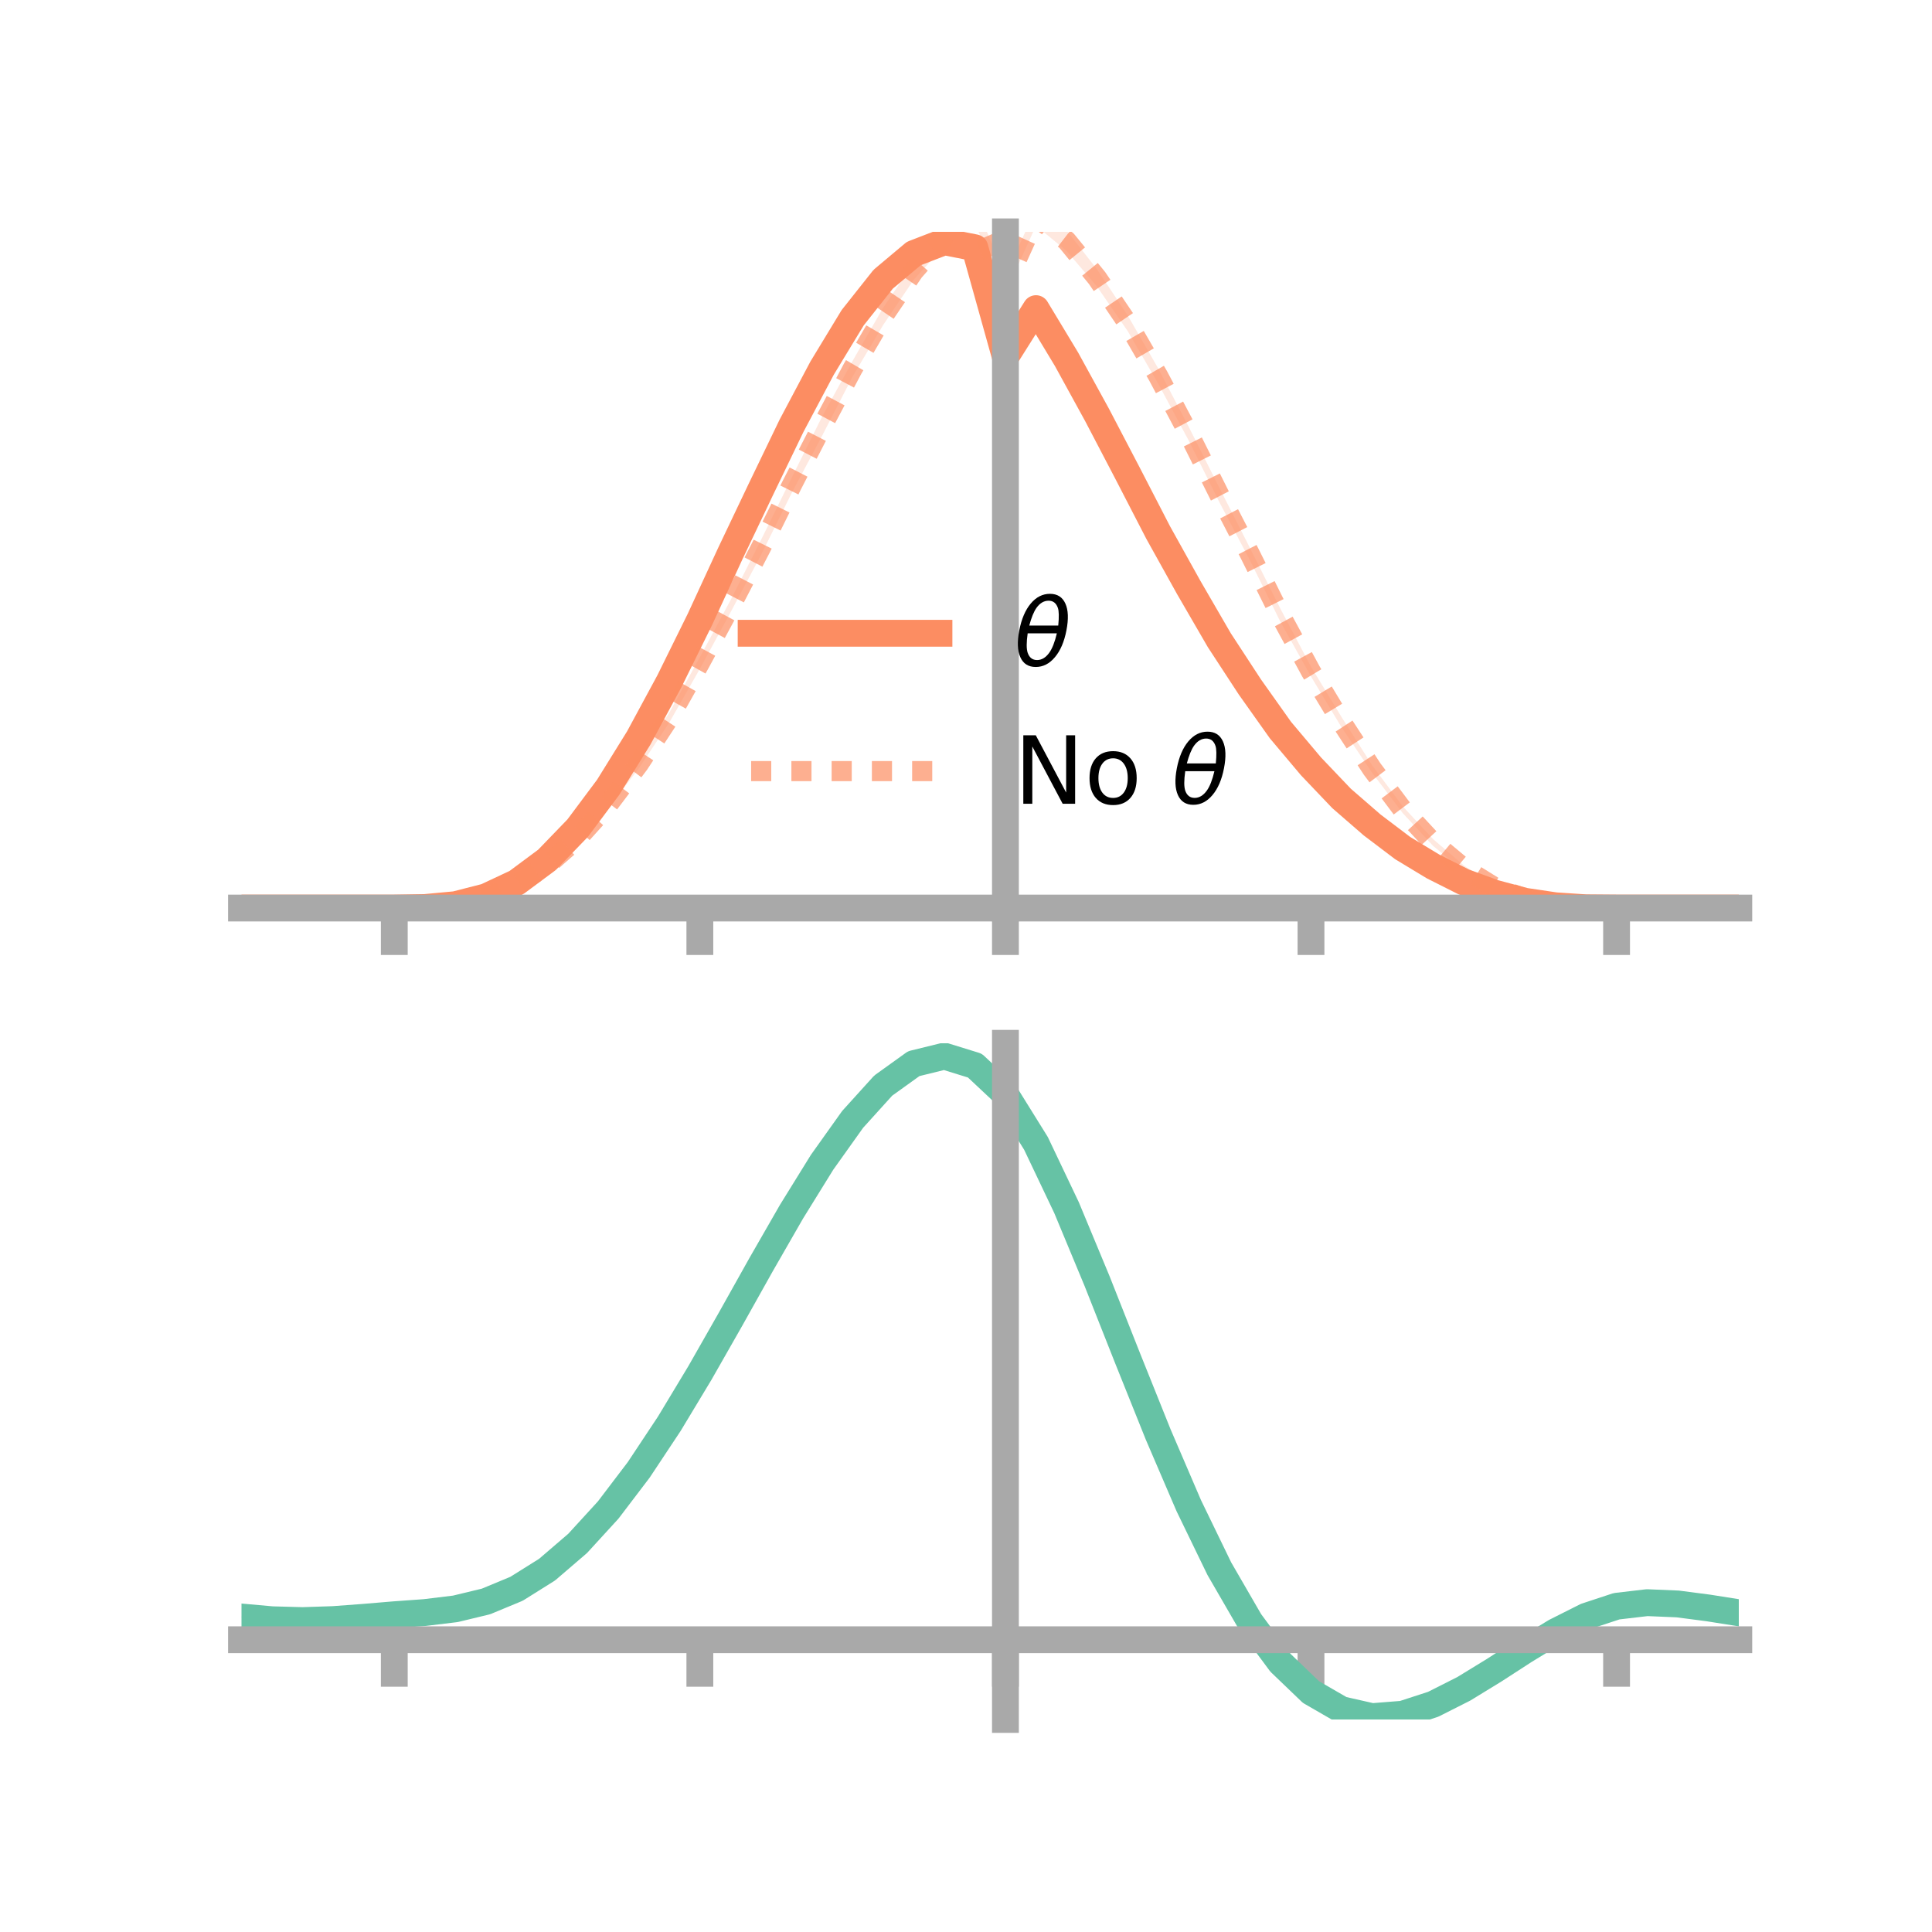 <?xml version="1.0" encoding="utf-8" standalone="no"?>
<!DOCTYPE svg PUBLIC "-//W3C//DTD SVG 1.1//EN"
  "http://www.w3.org/Graphics/SVG/1.1/DTD/svg11.dtd">
<!-- Created with matplotlib (https://matplotlib.org/) -->
<svg height="144pt" version="1.1" viewBox="0 0 144 144" width="144pt" xmlns="http://www.w3.org/2000/svg" xmlns:xlink="http://www.w3.org/1999/xlink">
 <defs>
  <style type="text/css">*{stroke-linecap:butt;stroke-linejoin:round;}</style>
 </defs>
 <g id="figure_1">
  <g id="patch_1">
   <path d="M 0 144 
L 144 144 
L 144 0 
L 0 0 
z
" style="fill:none;"/>
  </g>
  <g id="axes_1">
   <g id="patch_2">
    <path d="M 18 67.68 
L 129.6 67.68 
L 129.6 17.28 
L 18 17.28 
z
" style="fill:none;"/>
   </g>
   <g id="PolyCollection_1">
    <path clip-path="url(#p73dfb6654f)" d="M 18 67.68 
L 18 67.68 
L 20.278 67.68 
L 22.555 67.68 
L 24.833 67.68 
L 27.11 67.68 
L 29.388 67.68 
L 31.665 67.625 
L 33.943 67.384 
L 36.22 66.759 
L 38.498 65.668 
L 40.776 63.898 
L 43.053 61.466 
L 45.331 58.402 
L 47.608 54.628 
L 49.886 50.417 
L 52.163 45.737 
L 54.441 40.801 
L 56.718 35.885 
L 58.996 31.138 
L 61.273 26.857 
L 63.551 22.995 
L 65.829 20.109 
L 68.106 18.167 
L 70.384 17.28 
L 72.661 17.792 
L 74.939 26.092 
L 77.216 22.26 
L 79.494 26.094 
L 81.771 30.296 
L 84.049 34.758 
L 86.327 39.086 
L 88.604 43.292 
L 90.882 47.255 
L 93.159 50.803 
L 95.437 54.089 
L 97.714 56.749 
L 99.992 59.217 
L 102.269 61.225 
L 104.547 62.992 
L 106.824 64.395 
L 109.102 65.606 
L 111.38 66.465 
L 113.657 67.112 
L 115.935 67.47 
L 118.212 67.65 
L 120.49 67.68 
L 122.767 67.68 
L 125.045 67.68 
L 127.322 67.68 
L 129.6 67.68 
L 129.6 67.68 
L 129.6 67.68 
L 127.322 67.68 
L 125.045 67.68 
L 122.767 67.68 
L 120.49 67.68 
L 118.212 67.674 
L 115.935 67.554 
L 113.657 67.235 
L 111.38 66.664 
L 109.102 65.864 
L 106.824 64.78 
L 104.547 63.43 
L 102.269 61.746 
L 99.992 59.803 
L 97.714 57.489 
L 95.437 54.742 
L 93.159 51.605 
L 90.882 48.185 
L 88.604 44.293 
L 86.327 40.315 
L 84.049 35.818 
L 81.771 31.566 
L 79.494 27.468 
L 77.216 23.749 
L 74.939 27.145 
L 72.661 19.138 
L 70.384 18.758 
L 68.106 19.631 
L 65.829 21.511 
L 63.551 24.374 
L 61.273 28.023 
L 58.996 32.333 
L 56.718 37.032 
L 54.441 41.679 
L 52.163 46.616 
L 49.886 51.162 
L 47.608 55.383 
L 45.331 58.954 
L 43.053 61.987 
L 40.776 64.269 
L 38.498 65.883 
L 36.22 66.932 
L 33.943 67.474 
L 31.665 67.659 
L 29.388 67.68 
L 27.11 67.68 
L 24.833 67.68 
L 22.555 67.68 
L 20.278 67.68 
L 18 67.68 
z
" style="fill:#fc8d62;fill-opacity:0.2;"/>
   </g>
   <g id="PolyCollection_2">
    <path clip-path="url(#p73dfb6654f)" d="M 18 67.68 
L 18 67.68 
L 20.278 67.68 
L 22.555 67.68 
L 24.833 67.68 
L 27.11 67.68 
L 29.388 67.68 
L 31.665 67.626 
L 33.943 67.387 
L 36.22 66.815 
L 38.498 65.796 
L 40.776 64.314 
L 43.053 62.234 
L 45.331 59.699 
L 47.608 56.622 
L 49.886 53.118 
L 52.163 48.985 
L 54.441 44.747 
L 56.718 40.252 
L 58.996 35.627 
L 61.273 31.056 
L 63.551 26.895 
L 65.829 22.929 
L 68.106 19.598 
L 70.384 16.938 
L 72.661 15.148 
L 74.939 20.548 
L 77.216 15.528 
L 79.494 17.168 
L 81.771 20.081 
L 84.049 23.504 
L 86.327 27.462 
L 88.604 31.82 
L 90.882 36.352 
L 93.159 40.83 
L 95.437 45.376 
L 97.714 49.691 
L 99.992 53.446 
L 102.269 57.034 
L 104.547 60.094 
L 106.824 62.55 
L 109.102 64.504 
L 111.38 65.995 
L 113.657 66.91 
L 115.935 67.413 
L 118.212 67.637 
L 120.49 67.68 
L 122.767 67.68 
L 125.045 67.68 
L 127.322 67.68 
L 129.6 67.68 
L 129.6 67.68 
L 129.6 67.68 
L 127.322 67.68 
L 125.045 67.68 
L 122.767 67.68 
L 120.49 67.68 
L 118.212 67.67 
L 115.935 67.524 
L 113.657 67.053 
L 111.38 66.244 
L 109.102 64.913 
L 106.824 63.058 
L 104.547 60.6 
L 102.269 57.599 
L 99.992 54.213 
L 97.714 50.422 
L 95.437 46.35 
L 93.159 41.757 
L 90.882 37.423 
L 88.604 32.844 
L 86.327 28.597 
L 84.049 24.674 
L 81.771 21.369 
L 79.494 18.703 
L 77.216 16.819 
L 74.939 21.85 
L 72.661 16.663 
L 70.384 18.348 
L 68.106 20.848 
L 65.829 24.219 
L 63.551 28.06 
L 61.273 32.485 
L 58.996 36.77 
L 56.718 41.374 
L 54.441 45.657 
L 52.163 49.853 
L 49.886 53.851 
L 47.608 57.281 
L 45.331 60.229 
L 43.053 62.745 
L 40.776 64.651 
L 38.498 66.067 
L 36.22 66.972 
L 33.943 67.479 
L 31.665 67.658 
L 29.388 67.68 
L 27.11 67.68 
L 24.833 67.68 
L 22.555 67.68 
L 20.278 67.68 
L 18 67.68 
z
" style="fill:#fc8d62;fill-opacity:0.2;"/>
   </g>
   <g id="matplotlib.axis_1">
    <g id="xtick_1">
     <g id="line2d_1">
      <defs>
       <path d="M 0 0 
L 0 3.5 
" id="m550cd353c1" style="stroke:#a9a9a9;stroke-width:2;"/>
      </defs>
      <g>
       <use style="fill:#a9a9a9;stroke:#a9a9a9;stroke-width:2;" x="29.388" xlink:href="#m550cd353c1" y="67.68"/>
      </g>
     </g>
    </g>
    <g id="xtick_2">
     <g id="line2d_2">
      <g>
       <use style="fill:#a9a9a9;stroke:#a9a9a9;stroke-width:2;" x="52.163" xlink:href="#m550cd353c1" y="67.68"/>
      </g>
     </g>
    </g>
    <g id="xtick_3">
     <g id="line2d_3">
      <g>
       <use style="fill:#a9a9a9;stroke:#a9a9a9;stroke-width:2;" x="74.939" xlink:href="#m550cd353c1" y="67.68"/>
      </g>
     </g>
    </g>
    <g id="xtick_4">
     <g id="line2d_4">
      <g>
       <use style="fill:#a9a9a9;stroke:#a9a9a9;stroke-width:2;" x="97.714" xlink:href="#m550cd353c1" y="67.68"/>
      </g>
     </g>
    </g>
    <g id="xtick_5">
     <g id="line2d_5">
      <g>
       <use style="fill:#a9a9a9;stroke:#a9a9a9;stroke-width:2;" x="120.49" xlink:href="#m550cd353c1" y="67.68"/>
      </g>
     </g>
    </g>
   </g>
   <g id="matplotlib.axis_2"/>
   <g id="line2d_6">
    <path clip-path="url(#p73dfb6654f)" d="M 18 67.68 
L 20.278 67.68 
L 22.555 67.68 
L 24.833 67.68 
L 27.11 67.68 
L 29.388 67.68 
L 31.665 67.642 
L 33.943 67.429 
L 36.22 66.846 
L 38.498 65.776 
L 40.776 64.084 
L 43.053 61.727 
L 45.331 58.678 
L 47.608 55.005 
L 49.886 50.789 
L 52.163 46.176 
L 54.441 41.24 
L 56.718 36.458 
L 58.996 31.735 
L 61.273 27.44 
L 63.551 23.685 
L 65.829 20.81 
L 68.106 18.899 
L 70.384 18.019 
L 72.661 18.465 
L 74.939 26.619 
L 77.216 23.004 
L 79.494 26.781 
L 81.771 30.931 
L 84.049 35.288 
L 86.327 39.7 
L 88.604 43.792 
L 90.882 47.72 
L 93.159 51.204 
L 95.437 54.415 
L 97.714 57.119 
L 99.992 59.51 
L 102.269 61.486 
L 104.547 63.211 
L 106.824 64.587 
L 109.102 65.735 
L 111.38 66.565 
L 113.657 67.174 
L 115.935 67.512 
L 118.212 67.662 
L 120.49 67.68 
L 122.767 67.68 
L 125.045 67.68 
L 127.322 67.68 
L 129.6 67.68 
" style="fill:none;stroke:#fc8d62;stroke-linecap:square;stroke-width:2;"/>
   </g>
   <g id="line2d_7">
    <path clip-path="url(#p73dfb6654f)" d="M 18 67.68 
L 20.278 67.68 
L 22.555 67.68 
L 24.833 67.68 
L 27.11 67.68 
L 29.388 67.68 
L 31.665 67.642 
L 33.943 67.433 
L 36.22 66.894 
L 38.498 65.932 
L 40.776 64.482 
L 43.053 62.489 
L 45.331 59.964 
L 47.608 56.951 
L 49.886 53.484 
L 52.163 49.419 
L 54.441 45.202 
L 56.718 40.813 
L 58.996 36.199 
L 61.273 31.771 
L 63.551 27.477 
L 65.829 23.574 
L 68.106 20.223 
L 70.384 17.643 
L 72.661 15.906 
L 74.939 21.199 
L 77.216 16.173 
L 79.494 17.936 
L 81.771 20.725 
L 84.049 24.089 
L 86.327 28.029 
L 88.604 32.332 
L 90.882 36.887 
L 93.159 41.294 
L 95.437 45.863 
L 97.714 50.056 
L 99.992 53.83 
L 102.269 57.317 
L 104.547 60.347 
L 106.824 62.804 
L 109.102 64.708 
L 111.38 66.12 
L 113.657 66.981 
L 115.935 67.469 
L 118.212 67.653 
L 120.49 67.68 
L 122.767 67.68 
L 125.045 67.68 
L 127.322 67.68 
L 129.6 67.68 
" style="fill:none;stroke:#fc8d62;stroke-dasharray:1.5,1.5;stroke-dashoffset:0;stroke-opacity:0.7;stroke-width:1.5;"/>
   </g>
   <g id="patch_3">
    <path d="M 74.939 67.68 
L 74.939 17.28 
" style="fill:none;stroke:#a9a9a9;stroke-linecap:square;stroke-linejoin:miter;stroke-width:2;"/>
   </g>
   <g id="patch_4">
    <path d="M 129.6 67.68 
L 129.6 17.28 
" style="fill:none;"/>
   </g>
   <g id="patch_5">
    <path d="M 18 67.68 
L 129.6 67.68 
" style="fill:none;stroke:#a9a9a9;stroke-linecap:square;stroke-linejoin:miter;stroke-width:2;"/>
   </g>
   <g id="patch_6">
    <path d="M 18 17.28 
L 129.6 17.28 
" style="fill:none;"/>
   </g>
   <g id="legend_1">
    <g id="line2d_8">
     <path d="M 55.985 47.2 
L 69.985 47.2 
" style="fill:none;stroke:#fc8d62;stroke-linecap:square;stroke-width:2;"/>
    </g>
    <g id="line2d_9"/>
    <g id="text_1">
     <!-- $\theta$ -->
     <g transform="translate(75.585 49.65)scale(0.07 -0.07)">
      <defs>
       <path d="M 45.516 34.672 
L 14.453 34.672 
Q 12.359 20.062 14.5 13.875 
Q 17.188 6.25 24.469 6.25 
Q 31.781 6.25 37.359 13.922 
Q 42.234 20.656 45.516 34.672 
z
M 47.016 42.969 
Q 48.344 56.844 46.625 61.719 
Q 43.953 69.438 36.766 69.438 
Q 29.297 69.438 23.828 61.812 
Q 19.531 55.672 16.156 42.969 
z
M 38.188 76.766 
Q 49.906 76.766 54.594 66.406 
Q 59.281 56.109 55.719 37.844 
Q 52.203 19.625 43.453 9.281 
Q 34.766 -1.125 23.047 -1.125 
Q 11.281 -1.125 6.641 9.281 
Q 2 19.625 5.516 37.844 
Q 9.078 56.109 17.719 66.406 
Q 26.422 76.766 38.188 76.766 
z
" id="DejaVuSans-Oblique-952"/>
      </defs>
      <use transform="translate(0 0.234)" xlink:href="#DejaVuSans-Oblique-952"/>
     </g>
    </g>
    <g id="line2d_10">
     <path d="M 55.985 57.474 
L 69.985 57.474 
" style="fill:none;stroke:#fc8d62;stroke-dasharray:1.5,1.5;stroke-dashoffset:0;stroke-opacity:0.7;stroke-width:1.5;"/>
    </g>
    <g id="line2d_11"/>
    <g id="text_2">
     <!-- No $\theta$ -->
     <g transform="translate(75.585 59.924)scale(0.07 -0.07)">
      <defs>
       <path d="M 9.812 72.906 
L 23.094 72.906 
L 55.422 11.922 
L 55.422 72.906 
L 64.984 72.906 
L 64.984 0 
L 51.703 0 
L 19.391 60.984 
L 19.391 0 
L 9.812 0 
z
" id="DejaVuSans-78"/>
       <path d="M 30.609 48.391 
Q 23.391 48.391 19.188 42.75 
Q 14.984 37.109 14.984 27.297 
Q 14.984 17.484 19.156 11.844 
Q 23.344 6.203 30.609 6.203 
Q 37.797 6.203 41.984 11.859 
Q 46.188 17.531 46.188 27.297 
Q 46.188 37.016 41.984 42.703 
Q 37.797 48.391 30.609 48.391 
z
M 30.609 56 
Q 42.328 56 49.016 48.375 
Q 55.719 40.766 55.719 27.297 
Q 55.719 13.875 49.016 6.219 
Q 42.328 -1.422 30.609 -1.422 
Q 18.844 -1.422 12.172 6.219 
Q 5.516 13.875 5.516 27.297 
Q 5.516 40.766 12.172 48.375 
Q 18.844 56 30.609 56 
z
" id="DejaVuSans-111"/>
       <path id="DejaVuSans-32"/>
      </defs>
      <use transform="translate(0 0.234)" xlink:href="#DejaVuSans-78"/>
      <use transform="translate(74.805 0.234)" xlink:href="#DejaVuSans-111"/>
      <use transform="translate(135.986 0.234)" xlink:href="#DejaVuSans-32"/>
      <use transform="translate(167.773 0.234)" xlink:href="#DejaVuSans-Oblique-952"/>
     </g>
    </g>
   </g>
  </g>
  <g id="axes_2">
   <g id="patch_7">
    <path d="M 18 128.16 
L 129.6 128.16 
L 129.6 77.76 
L 18 77.76 
z
" style="fill:none;"/>
   </g>
   <g id="PolyCollection_3">
    <path clip-path="url(#p47181df703)" d="M 18 120.563 
L 18 120.483 
L 20.278 120.697 
L 22.555 120.76 
L 24.833 120.678 
L 27.11 120.499 
L 29.388 120.301 
L 31.665 120.131 
L 33.943 119.85 
L 36.22 119.295 
L 38.498 118.339 
L 40.776 116.889 
L 43.053 114.896 
L 45.331 112.349 
L 47.608 109.283 
L 49.886 105.763 
L 52.163 101.892 
L 54.441 97.798 
L 56.718 93.637 
L 58.996 89.582 
L 61.273 85.823 
L 63.551 82.559 
L 65.829 79.994 
L 68.106 78.328 
L 70.384 77.76 
L 72.661 78.478 
L 74.939 80.65 
L 77.216 84.366 
L 79.494 89.228 
L 81.771 94.79 
L 84.049 100.638 
L 86.327 106.407 
L 88.604 111.796 
L 90.882 116.572 
L 93.159 120.569 
L 95.437 123.687 
L 97.714 125.894 
L 99.992 127.218 
L 102.269 127.736 
L 104.547 127.56 
L 106.824 126.83 
L 109.102 125.699 
L 111.38 124.329 
L 113.657 122.882 
L 115.935 121.517 
L 118.212 120.386 
L 120.49 119.64 
L 122.767 119.375 
L 125.045 119.475 
L 127.322 119.781 
L 129.6 120.153 
L 129.6 120.258 
L 129.6 120.258 
L 127.322 119.911 
L 125.045 119.623 
L 122.767 119.532 
L 120.49 119.801 
L 118.212 120.556 
L 115.935 121.716 
L 113.657 123.129 
L 111.38 124.631 
L 109.102 126.051 
L 106.824 127.221 
L 104.547 127.974 
L 102.269 128.16 
L 99.992 127.648 
L 97.714 126.339 
L 95.437 124.176 
L 93.159 121.142 
L 90.882 117.271 
L 88.604 112.652 
L 86.327 107.439 
L 84.049 101.855 
L 81.771 96.188 
L 79.494 90.793 
L 77.216 86.075 
L 74.939 82.47 
L 72.661 80.368 
L 70.384 79.678 
L 68.106 80.23 
L 65.829 81.837 
L 63.551 84.305 
L 61.273 87.437 
L 58.996 91.036 
L 56.718 94.912 
L 54.441 98.884 
L 52.163 102.785 
L 49.886 106.472 
L 47.608 109.823 
L 45.331 112.746 
L 43.053 115.179 
L 40.776 117.094 
L 38.498 118.499 
L 36.22 119.433 
L 33.943 119.976 
L 31.665 120.249 
L 29.388 120.408 
L 27.11 120.591 
L 24.833 120.751 
L 22.555 120.819 
L 20.278 120.758 
L 18 120.563 
z
" style="fill:#66c2a5;fill-opacity:0.2;"/>
   </g>
   <g id="matplotlib.axis_3">
    <g id="xtick_6">
     <g id="line2d_12">
      <g>
       <use style="fill:#a9a9a9;stroke:#a9a9a9;stroke-width:2;" x="29.388" xlink:href="#m550cd353c1" y="122.216"/>
      </g>
     </g>
    </g>
    <g id="xtick_7">
     <g id="line2d_13">
      <g>
       <use style="fill:#a9a9a9;stroke:#a9a9a9;stroke-width:2;" x="52.163" xlink:href="#m550cd353c1" y="122.216"/>
      </g>
     </g>
    </g>
    <g id="xtick_8">
     <g id="line2d_14">
      <g>
       <use style="fill:#a9a9a9;stroke:#a9a9a9;stroke-width:2;" x="74.939" xlink:href="#m550cd353c1" y="122.216"/>
      </g>
     </g>
    </g>
    <g id="xtick_9">
     <g id="line2d_15">
      <g>
       <use style="fill:#a9a9a9;stroke:#a9a9a9;stroke-width:2;" x="97.714" xlink:href="#m550cd353c1" y="122.216"/>
      </g>
     </g>
    </g>
    <g id="xtick_10">
     <g id="line2d_16">
      <g>
       <use style="fill:#a9a9a9;stroke:#a9a9a9;stroke-width:2;" x="120.49" xlink:href="#m550cd353c1" y="122.216"/>
      </g>
     </g>
    </g>
   </g>
   <g id="matplotlib.axis_4"/>
   <g id="line2d_17">
    <path clip-path="url(#p47181df703)" d="M 18 120.523 
L 20.278 120.727 
L 22.555 120.789 
L 24.833 120.714 
L 27.11 120.545 
L 29.388 120.354 
L 31.665 120.19 
L 33.943 119.913 
L 36.22 119.364 
L 38.498 118.419 
L 40.776 116.992 
L 43.053 115.037 
L 45.331 112.548 
L 47.608 109.553 
L 49.886 106.118 
L 52.163 102.339 
L 54.441 98.341 
L 56.718 94.274 
L 58.996 90.309 
L 61.273 86.63 
L 63.551 83.432 
L 65.829 80.915 
L 68.106 79.279 
L 70.384 78.719 
L 72.661 79.423 
L 74.939 81.56 
L 77.216 85.221 
L 79.494 90.011 
L 81.771 95.489 
L 84.049 101.246 
L 86.327 106.923 
L 88.604 112.224 
L 90.882 116.922 
L 93.159 120.856 
L 95.437 123.932 
L 97.714 126.117 
L 99.992 127.433 
L 102.269 127.948 
L 104.547 127.767 
L 106.824 127.026 
L 109.102 125.875 
L 111.38 124.48 
L 113.657 123.006 
L 115.935 121.617 
L 118.212 120.471 
L 120.49 119.72 
L 122.767 119.453 
L 125.045 119.549 
L 127.322 119.846 
L 129.6 120.206 
" style="fill:none;stroke:#66c2a5;stroke-linecap:square;stroke-width:2;"/>
   </g>
   <g id="patch_8">
    <path d="M 74.939 128.16 
L 74.939 77.76 
" style="fill:none;stroke:#a9a9a9;stroke-linecap:square;stroke-linejoin:miter;stroke-width:2;"/>
   </g>
   <g id="patch_9">
    <path d="M 129.6 128.16 
L 129.6 77.76 
" style="fill:none;"/>
   </g>
   <g id="patch_10">
    <path d="M 18 122.216 
L 129.6 122.216 
" style="fill:none;stroke:#a9a9a9;stroke-linecap:square;stroke-linejoin:miter;stroke-width:2;"/>
   </g>
   <g id="patch_11">
    <path d="M 18 77.76 
L 129.6 77.76 
" style="fill:none;"/>
   </g>
  </g>
 </g>
 <defs>
  <clipPath id="p73dfb6654f">
   <rect height="50.4" width="111.6" x="18" y="17.28"/>
  </clipPath>
  <clipPath id="p47181df703">
   <rect height="50.4" width="111.6" x="18" y="77.76"/>
  </clipPath>
 </defs>
</svg>
